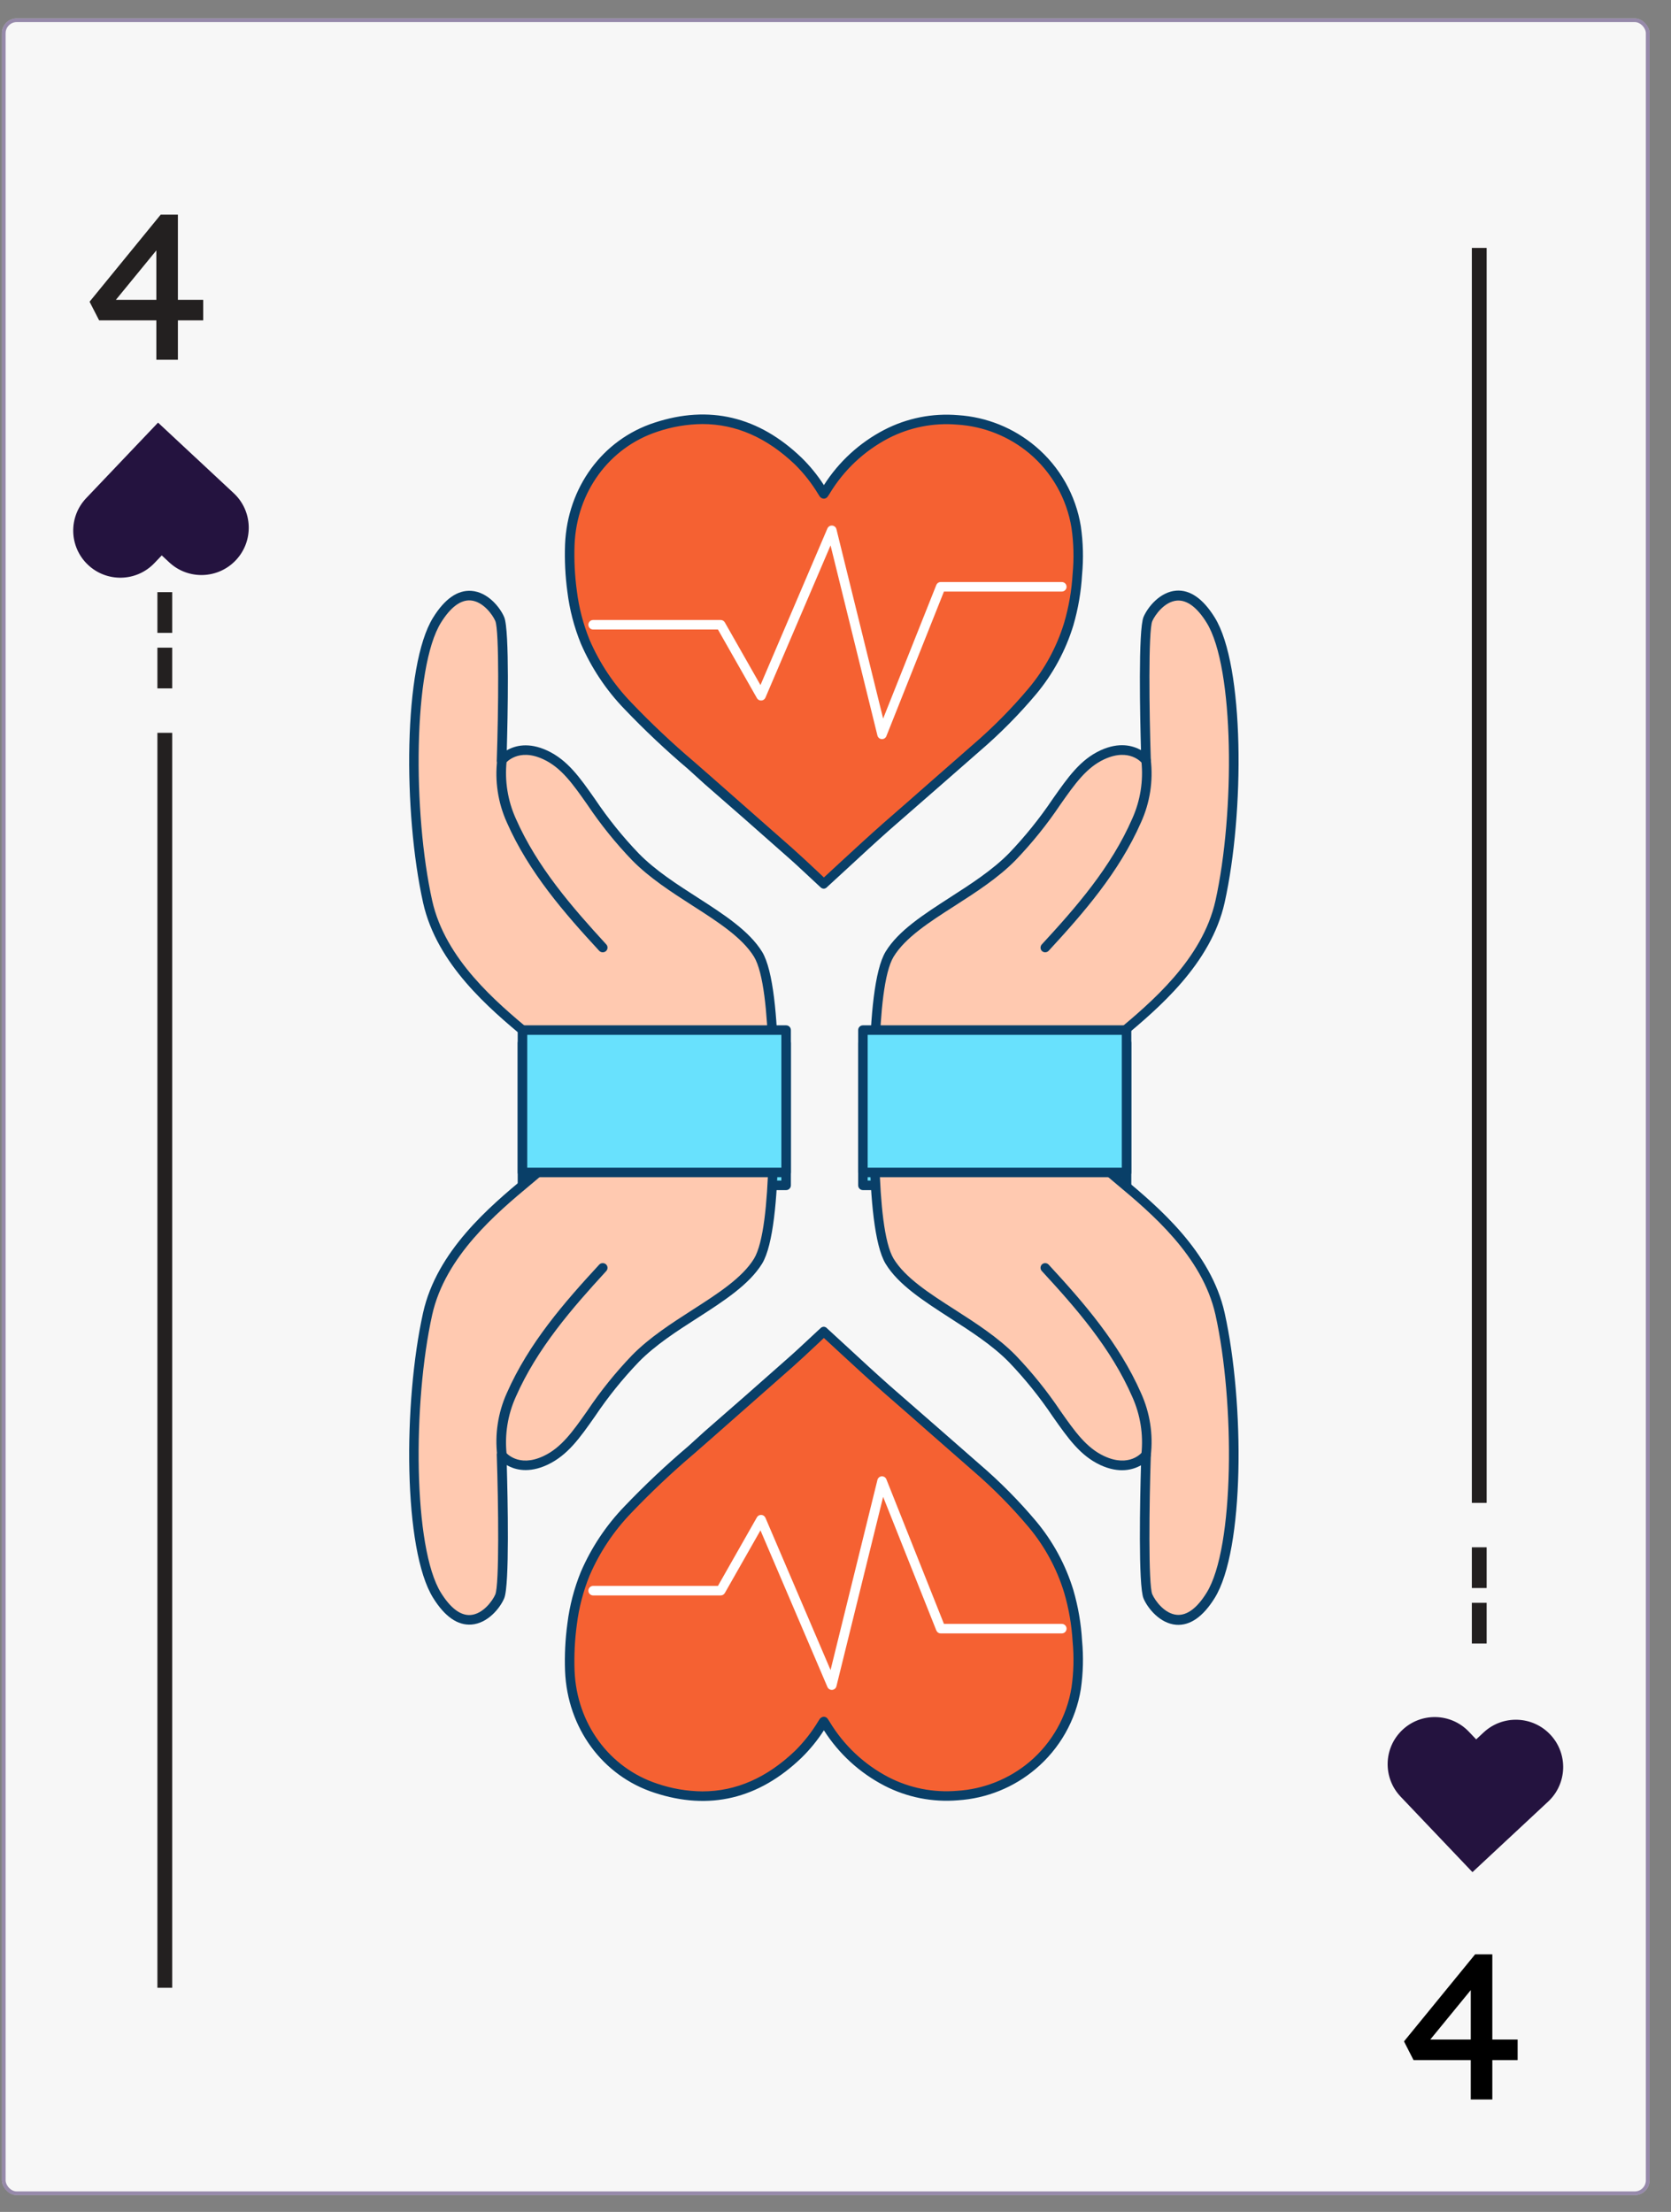 <svg width="71" height="94" viewBox="0 0 71 94" fill="none" xmlns="http://www.w3.org/2000/svg">
<rect x="0" y="0" width="71" height="94" fill="#808080" stroke="none"/>
<rect x="0.081" y="0.782" width="70.008" height="92.505" rx="0.629" fill="#F7F7F7"/>
<rect x="0.16" y="0.861" width="69.85" height="92.347" rx="0.551" stroke="#361D5F" stroke-opacity="0.5" stroke-width="0.157"/>
<path d="M6.643 15.289L6.643 10.32L6.863 10.373L4.837 12.848L4.802 12.742L8.634 12.742L8.634 13.615L4.212 13.615L3.806 12.822L6.828 9.122L7.559 9.122L7.559 15.289L6.643 15.289Z" fill="#232020"/>
<path d="M62.492 89.221L62.492 84.252L62.712 84.305L60.686 86.78L60.651 86.675L64.483 86.675L64.483 87.547L60.06 87.547L59.655 86.754L62.677 83.054L63.408 83.054L63.408 89.221L62.492 89.221Z" fill="black"/>
<path d="M37.205 48.872C37.205 48.872 36.861 42.097 37.811 40.553C38.761 39.008 41.404 38.062 43.021 36.414C44.962 34.435 45.423 32.749 46.846 32.084C48.084 31.508 48.702 32.321 48.702 32.321C48.702 32.321 48.524 26.916 48.781 26.316C49.038 25.716 50.218 24.387 51.448 26.358C52.677 28.33 52.681 34.573 51.852 38.323C51.023 42.073 46.638 44.325 46.286 45.27C45.934 46.214 46.048 48.872 46.048 48.872L37.205 48.872Z" fill="#FFC9B0"/>
<path d="M46.038 49.074L37.205 49.074C37.151 49.074 37.1 49.053 37.062 49.015C37.024 48.977 37.003 48.926 37.003 48.872C36.989 48.593 36.667 42.017 37.632 40.438C38.179 39.544 39.249 38.861 40.367 38.137C41.25 37.569 42.164 36.982 42.87 36.263C43.556 35.547 44.179 34.773 44.732 33.95C45.383 33.024 45.896 32.292 46.753 31.89C47.562 31.518 48.134 31.688 48.48 31.878C48.441 30.519 48.357 26.767 48.589 26.217C48.769 25.798 49.287 25.153 49.978 25.101C50.564 25.058 51.114 25.439 51.609 26.235C52.883 28.277 52.883 34.524 52.036 38.349C51.452 40.977 49.196 42.87 47.702 44.117C47.095 44.63 46.555 45.075 46.462 45.33C46.129 46.224 46.236 48.828 46.238 48.852C46.239 48.879 46.235 48.907 46.225 48.932C46.215 48.958 46.2 48.982 46.181 49.002C46.164 49.023 46.142 49.04 46.117 49.053C46.092 49.065 46.065 49.073 46.038 49.074ZM37.397 48.67L45.83 48.67C45.809 48.013 45.779 46.022 46.086 45.199C46.216 44.851 46.731 44.42 47.445 43.824C48.896 42.611 51.084 40.779 51.644 38.278C52.471 34.558 52.453 28.372 51.27 26.465C50.865 25.808 50.435 25.491 50.01 25.523C49.483 25.564 49.076 26.13 48.961 26.395C48.787 26.799 48.83 30.236 48.898 32.312C48.9 32.355 48.887 32.397 48.863 32.432C48.839 32.467 48.804 32.494 48.764 32.508C48.724 32.523 48.681 32.524 48.64 32.512C48.599 32.5 48.563 32.475 48.536 32.442C48.514 32.415 47.993 31.77 46.919 32.268C46.157 32.622 45.67 33.315 45.053 34.193C44.489 35.034 43.852 35.825 43.151 36.556C42.413 37.308 41.481 37.908 40.577 38.489C39.491 39.184 38.466 39.843 37.969 40.658C37.164 41.99 37.352 47.56 37.397 48.67Z" fill="#093F68"/>
<path d="M44.408 40.47C44.357 40.47 44.308 40.45 44.271 40.415C44.233 40.377 44.212 40.326 44.212 40.273C44.212 40.219 44.233 40.168 44.271 40.13C45.72 38.559 47.212 36.853 48.112 34.783C48.453 34.023 48.586 33.185 48.498 32.357C48.493 32.331 48.494 32.304 48.499 32.278C48.505 32.252 48.516 32.227 48.531 32.206C48.546 32.184 48.566 32.165 48.588 32.151C48.611 32.137 48.636 32.127 48.662 32.122C48.688 32.118 48.715 32.118 48.741 32.124C48.767 32.13 48.792 32.141 48.813 32.156C48.835 32.172 48.854 32.191 48.868 32.214C48.882 32.236 48.892 32.262 48.896 32.288C49.003 33.195 48.859 34.115 48.482 34.947C47.546 37.075 46.029 38.81 44.558 40.405C44.539 40.426 44.515 40.442 44.49 40.453C44.464 40.464 44.436 40.47 44.408 40.47Z" fill="#093F68"/>
<path d="M36.665 44.326L47.867 44.326L47.867 50.375L36.665 50.375L36.665 44.326Z" fill="#68E1FD"/>
<path d="M47.867 50.576L36.665 50.576C36.611 50.576 36.56 50.555 36.522 50.517C36.484 50.479 36.463 50.428 36.463 50.374L36.463 44.325C36.463 44.272 36.484 44.22 36.522 44.182C36.56 44.144 36.611 44.123 36.665 44.123L47.867 44.123C47.921 44.123 47.972 44.144 48.01 44.182C48.048 44.22 48.069 44.272 48.069 44.325L48.069 50.374C48.069 50.428 48.048 50.479 48.01 50.517C47.972 50.555 47.921 50.576 47.867 50.576ZM36.867 50.172L47.665 50.172L47.665 44.527L36.867 44.527L36.867 50.172Z" fill="#093F68"/>
<path d="M32.809 48.872C32.809 48.872 33.153 42.097 32.203 40.553C31.253 39.008 28.61 38.062 26.993 36.414C25.052 34.435 24.591 32.749 23.168 32.084C21.931 31.508 21.312 32.321 21.312 32.321C21.312 32.321 21.49 26.916 21.233 26.316C20.977 25.716 19.796 24.387 18.567 26.358C17.337 28.33 17.333 34.573 18.162 38.323C18.991 42.073 23.376 44.325 23.728 45.27C24.08 46.214 23.967 48.872 23.967 48.872L32.809 48.872Z" fill="#FFC9B0"/>
<path d="M32.81 49.074L23.977 49.074C23.95 49.074 23.923 49.069 23.898 49.058C23.873 49.047 23.85 49.031 23.831 49.011C23.812 48.992 23.797 48.968 23.788 48.943C23.778 48.917 23.773 48.889 23.775 48.862C23.775 48.838 23.884 46.234 23.55 45.34C23.457 45.093 22.926 44.649 22.311 44.127C20.817 42.88 18.561 40.993 17.976 38.359C17.129 34.542 17.129 28.287 18.403 26.245C18.898 25.448 19.444 25.066 20.035 25.111C20.726 25.163 21.247 25.808 21.423 26.227C21.656 26.769 21.571 30.521 21.533 31.888C21.878 31.686 22.459 31.528 23.259 31.9C24.118 32.304 24.632 33.034 25.281 33.96C25.833 34.783 26.456 35.557 27.143 36.273C27.848 36.992 28.76 37.579 29.646 38.147C30.772 38.871 31.833 39.562 32.381 40.448C33.345 42.026 33.024 48.603 33.01 48.882C33.007 48.934 32.985 48.982 32.948 49.018C32.911 49.054 32.861 49.074 32.81 49.074ZM24.185 48.67L32.618 48.67C32.662 47.56 32.85 41.998 32.037 40.658C31.54 39.849 30.515 39.184 29.429 38.489C28.526 37.908 27.594 37.308 26.856 36.556C26.154 35.825 25.518 35.034 24.953 34.192C24.337 33.315 23.849 32.621 23.087 32.268C22.022 31.77 21.5 32.415 21.47 32.444C21.444 32.477 21.407 32.501 21.366 32.513C21.325 32.525 21.282 32.523 21.241 32.508C21.2 32.494 21.165 32.466 21.141 32.429C21.117 32.393 21.105 32.35 21.108 32.306C21.177 30.236 21.219 26.797 21.045 26.389C20.93 26.122 20.524 25.558 19.996 25.517C19.572 25.485 19.147 25.802 18.737 26.459C17.548 28.372 17.536 34.546 18.363 38.272C18.919 40.773 21.11 42.607 22.562 43.818C23.275 44.414 23.791 44.845 23.92 45.193C24.236 46.023 24.205 48.013 24.185 48.67Z" fill="#093F68"/>
<path d="M25.606 40.47C25.578 40.47 25.55 40.464 25.524 40.452C25.499 40.441 25.476 40.424 25.457 40.403C23.985 38.808 22.469 37.073 21.533 34.945C21.159 34.112 21.019 33.193 21.128 32.286C21.133 32.26 21.142 32.234 21.156 32.212C21.171 32.189 21.189 32.17 21.211 32.154C21.233 32.139 21.257 32.128 21.284 32.122C21.309 32.116 21.337 32.116 21.363 32.12C21.389 32.125 21.414 32.135 21.436 32.149C21.459 32.163 21.478 32.182 21.493 32.204C21.509 32.225 21.519 32.25 21.525 32.276C21.531 32.302 21.531 32.329 21.526 32.355C21.439 33.183 21.572 34.02 21.913 34.781C22.822 36.851 24.314 38.557 25.754 40.128C25.792 40.166 25.813 40.217 25.813 40.271C25.813 40.324 25.792 40.375 25.754 40.413C25.734 40.432 25.711 40.447 25.686 40.457C25.66 40.466 25.634 40.471 25.606 40.47Z" fill="#093F68"/>
<path d="M22.2 44.326L33.402 44.326L33.402 50.375L22.2 50.375L22.2 44.326Z" fill="#68E1FD"/>
<path d="M33.402 50.576L22.2 50.576C22.146 50.576 22.095 50.555 22.057 50.517C22.019 50.479 21.997 50.428 21.997 50.374L21.997 44.325C21.997 44.272 22.019 44.22 22.057 44.182C22.095 44.144 22.146 44.123 22.2 44.123L33.402 44.123C33.456 44.123 33.507 44.144 33.545 44.182C33.583 44.22 33.604 44.272 33.604 44.325L33.604 50.374C33.604 50.428 33.583 50.479 33.545 50.517C33.507 50.555 33.456 50.576 33.402 50.576ZM22.402 50.172L33.2 50.172L33.2 44.527L22.402 44.527L22.402 50.172Z" fill="#093F68"/>
<path d="M35.007 37.565C34.51 37.104 34.029 36.641 33.531 36.2C32.146 34.974 30.757 33.751 29.365 32.533C28.425 31.737 27.529 30.891 26.68 30C25.917 29.208 25.3 28.286 24.86 27.278C24.581 26.59 24.393 25.867 24.302 25.129C24.212 24.469 24.18 23.802 24.205 23.136C24.302 20.819 25.728 18.858 27.86 18.154C30.165 17.396 32.177 17.922 33.917 19.596C34.312 19.983 34.656 20.419 34.943 20.892L35.007 20.991L35.086 20.868C35.709 19.84 36.6 19.001 37.664 18.442C38.597 17.956 39.648 17.746 40.696 17.835C41.867 17.916 42.98 18.372 43.87 19.135C44.861 19.969 45.519 21.131 45.722 22.41C45.819 23.074 45.836 23.746 45.773 24.414C45.732 25.129 45.611 25.837 45.411 26.524C45.089 27.572 44.562 28.545 43.86 29.387C43.133 30.253 42.336 31.058 41.477 31.793C40.205 32.915 38.919 34.017 37.652 35.145C36.784 35.915 35.937 36.712 35.082 37.494L35.007 37.565Z" fill="#F56132"/>
<path d="M35.007 37.767C34.956 37.767 34.907 37.747 34.87 37.712L34.401 37.276C34.073 36.968 33.734 36.651 33.39 36.352C32.242 35.333 31.09 34.322 29.937 33.319L29.233 32.68C28.289 31.879 27.388 31.029 26.532 30.133C25.753 29.325 25.125 28.382 24.68 27.351C24.393 26.646 24.201 25.907 24.108 25.151C24.017 24.482 23.984 23.805 24.009 23.13C24.11 20.718 25.598 18.682 27.804 17.964C30.131 17.196 32.236 17.698 34.059 19.452C34.418 19.804 34.736 20.194 35.007 20.617C35.64 19.621 36.526 18.81 37.573 18.266C38.538 17.767 39.624 17.551 40.706 17.643C41.919 17.721 43.075 18.188 44.002 18.973C45.029 19.838 45.711 21.044 45.925 22.37C46.023 23.049 46.041 23.737 45.977 24.42C45.935 25.15 45.811 25.872 45.607 26.575C45.279 27.649 44.739 28.647 44.018 29.508C43.283 30.381 42.478 31.192 41.612 31.934C41.034 32.444 40.454 32.952 39.871 33.459C39.176 34.065 38.478 34.672 37.787 35.278C37.191 35.808 36.592 36.36 36.014 36.896C35.749 37.14 35.486 37.385 35.219 37.627L35.143 37.698C35.108 37.738 35.06 37.763 35.007 37.767ZM29.844 18.021C29.193 18.027 28.547 18.137 27.931 18.346C25.887 19.02 24.506 20.902 24.413 23.144C24.389 23.799 24.421 24.454 24.509 25.103C24.597 25.823 24.781 26.528 25.054 27.2C25.481 28.187 26.082 29.089 26.829 29.862C27.674 30.746 28.564 31.586 29.496 32.377L30.212 33.004C31.364 34.017 32.516 35.032 33.667 36.048C34.011 36.354 34.35 36.673 34.678 36.98L35.007 37.29L35.737 36.615C36.317 36.081 36.916 35.527 37.516 34.997C38.21 34.391 38.907 33.784 39.605 33.166C40.185 32.66 40.765 32.153 41.343 31.643C42.192 30.913 42.98 30.115 43.701 29.258C44.388 28.439 44.903 27.49 45.215 26.468C45.413 25.791 45.534 25.095 45.575 24.391C45.637 23.74 45.621 23.084 45.528 22.436C45.33 21.202 44.696 20.079 43.741 19.272C42.874 18.545 41.797 18.115 40.668 18.045C39.66 17.96 38.649 18.161 37.751 18.625C36.718 19.165 35.853 19.978 35.252 20.977L35.171 21.1C35.153 21.128 35.128 21.152 35.098 21.168C35.068 21.184 35.035 21.193 35.001 21.193C34.968 21.191 34.935 21.181 34.906 21.165C34.877 21.149 34.851 21.127 34.831 21.1L34.765 20.997C34.489 20.539 34.158 20.117 33.778 19.741C32.581 18.597 31.271 18.021 29.844 18.021Z" fill="#093F68"/>
<path d="M37.478 31.411L37.464 31.411C37.421 31.408 37.381 31.391 37.348 31.364C37.316 31.337 37.292 31.3 37.282 31.259L35.29 23.178L32.523 29.648C32.508 29.682 32.484 29.712 32.453 29.734C32.422 29.756 32.386 29.768 32.348 29.77C32.31 29.772 32.273 29.764 32.24 29.746C32.207 29.728 32.179 29.701 32.161 29.668L30.505 26.753L25.202 26.753C25.148 26.753 25.097 26.731 25.059 26.693C25.021 26.655 25 26.604 25 26.55C25 26.497 25.021 26.445 25.059 26.407C25.097 26.369 25.148 26.348 25.202 26.348L30.622 26.348C30.658 26.348 30.693 26.358 30.724 26.376C30.755 26.394 30.781 26.42 30.798 26.451L32.312 29.114L35.157 22.456C35.174 22.418 35.202 22.385 35.239 22.363C35.275 22.341 35.317 22.332 35.359 22.335C35.401 22.338 35.441 22.355 35.473 22.382C35.506 22.409 35.529 22.446 35.539 22.487L37.524 30.537L39.783 24.862C39.798 24.825 39.824 24.792 39.857 24.77C39.891 24.747 39.93 24.735 39.971 24.735L45.116 24.735C45.169 24.735 45.221 24.756 45.259 24.794C45.297 24.832 45.318 24.884 45.318 24.937C45.318 24.991 45.297 25.042 45.259 25.08C45.221 25.118 45.169 25.139 45.116 25.139L40.108 25.139L37.666 31.273C37.653 31.313 37.627 31.347 37.594 31.372C37.56 31.396 37.52 31.41 37.478 31.411Z" fill="white"/>
<path d="M37.205 45.278C37.205 45.278 36.861 52.052 37.811 53.597C38.761 55.142 41.404 56.088 43.021 57.735C44.962 59.715 45.423 61.401 46.846 62.066C48.084 62.642 48.702 61.829 48.702 61.829C48.702 61.829 48.524 67.233 48.781 67.834C49.038 68.434 50.218 69.763 51.448 67.791C52.677 65.82 52.681 59.577 51.852 55.827C51.023 52.077 46.638 49.825 46.286 48.88C45.934 47.936 46.048 45.278 46.048 45.278L37.205 45.278Z" fill="#FFC9B0"/>
<path d="M46.038 45.076L37.205 45.076C37.151 45.076 37.1 45.097 37.062 45.135C37.024 45.173 37.003 45.224 37.003 45.278C36.989 45.557 36.667 52.133 37.632 53.712C38.179 54.606 39.249 55.289 40.367 56.013C41.25 56.581 42.164 57.167 42.87 57.887C43.556 58.603 44.179 59.377 44.732 60.2C45.383 61.126 45.896 61.858 46.753 62.26C47.562 62.632 48.134 62.462 48.48 62.272C48.441 63.631 48.357 67.383 48.589 67.933C48.769 68.352 49.287 68.996 49.978 69.049C50.564 69.091 51.114 68.711 51.609 67.915C52.883 65.873 52.883 59.626 52.036 55.801C51.452 53.173 49.196 51.28 47.702 50.033C47.095 49.519 46.555 49.075 46.462 48.82C46.129 47.926 46.236 45.322 46.238 45.298C46.239 45.271 46.235 45.243 46.225 45.217C46.215 45.192 46.2 45.168 46.181 45.148C46.164 45.127 46.142 45.11 46.117 45.097C46.092 45.085 46.065 45.077 46.038 45.076ZM37.397 45.48L45.83 45.48C45.809 46.137 45.779 48.128 46.086 48.951C46.216 49.299 46.731 49.73 47.445 50.326C48.896 51.539 51.084 53.371 51.644 55.872C52.471 59.592 52.453 65.778 51.27 67.684C50.865 68.341 50.435 68.659 50.01 68.626C49.483 68.586 49.076 68.02 48.961 67.755C48.787 67.351 48.83 63.914 48.898 61.838C48.9 61.795 48.887 61.753 48.863 61.718C48.839 61.683 48.804 61.656 48.764 61.642C48.724 61.627 48.681 61.626 48.64 61.638C48.599 61.65 48.563 61.675 48.536 61.708C48.514 61.734 47.993 62.379 46.919 61.882C46.157 61.528 45.67 60.835 45.053 59.957C44.489 59.116 43.852 58.325 43.151 57.594C42.413 56.842 41.481 56.242 40.577 55.661C39.491 54.966 38.466 54.307 37.969 53.492C37.164 52.16 37.352 46.59 37.397 45.48Z" fill="#093F68"/>
<path d="M44.408 53.68C44.357 53.68 44.308 53.7 44.271 53.735C44.233 53.773 44.212 53.824 44.212 53.877C44.212 53.931 44.233 53.982 44.271 54.02C45.72 55.591 47.212 57.297 48.112 59.367C48.453 60.127 48.586 60.965 48.498 61.793C48.493 61.819 48.494 61.846 48.499 61.872C48.505 61.898 48.516 61.923 48.531 61.944C48.546 61.966 48.566 61.985 48.588 61.999C48.611 62.013 48.636 62.023 48.662 62.028C48.688 62.032 48.715 62.032 48.741 62.026C48.767 62.02 48.792 62.009 48.813 61.994C48.835 61.978 48.854 61.959 48.868 61.936C48.882 61.913 48.892 61.888 48.896 61.862C49.003 60.955 48.859 60.035 48.482 59.203C47.546 57.075 46.029 55.34 44.558 53.745C44.539 53.724 44.515 53.708 44.49 53.697C44.464 53.685 44.436 53.68 44.408 53.68Z" fill="#093F68"/>
<path d="M36.665 49.825L47.867 49.825L47.867 43.776L36.665 43.776L36.665 49.825Z" fill="#68E1FD"/>
<path d="M47.867 43.574L36.665 43.574C36.611 43.574 36.56 43.595 36.522 43.633C36.484 43.671 36.463 43.722 36.463 43.776L36.463 49.825C36.463 49.878 36.484 49.93 36.522 49.968C36.56 50.006 36.611 50.027 36.665 50.027L47.867 50.027C47.921 50.027 47.972 50.006 48.01 49.968C48.048 49.93 48.069 49.878 48.069 49.825L48.069 43.776C48.069 43.722 48.048 43.671 48.01 43.633C47.972 43.595 47.921 43.574 47.867 43.574ZM36.867 43.978L47.665 43.978L47.665 49.623L36.867 49.623L36.867 43.978Z" fill="#093F68"/>
<path d="M32.809 45.278C32.809 45.278 33.153 52.052 32.203 53.597C31.253 55.142 28.61 56.088 26.993 57.735C25.052 59.715 24.591 61.401 23.168 62.066C21.931 62.642 21.312 61.829 21.312 61.829C21.312 61.829 21.49 67.233 21.233 67.834C20.977 68.434 19.796 69.763 18.567 67.791C17.337 65.82 17.333 59.577 18.162 55.827C18.991 52.077 23.376 49.825 23.728 48.88C24.08 47.936 23.967 45.278 23.967 45.278L32.809 45.278Z" fill="#FFC9B0"/>
<path d="M32.81 45.076L23.977 45.076C23.95 45.076 23.923 45.081 23.898 45.092C23.873 45.103 23.85 45.119 23.831 45.138C23.812 45.158 23.797 45.182 23.788 45.207C23.778 45.233 23.773 45.261 23.775 45.288C23.775 45.312 23.884 47.916 23.55 48.81C23.457 49.056 22.926 49.501 22.311 50.023C20.817 51.27 18.561 53.157 17.976 55.791C17.129 59.608 17.129 65.863 18.403 67.905C18.898 68.701 19.444 69.084 20.035 69.039C20.726 68.986 21.247 68.341 21.423 67.923C21.656 67.381 21.571 63.629 21.533 62.262C21.878 62.464 22.459 62.622 23.259 62.25C24.118 61.846 24.632 61.116 25.281 60.19C25.833 59.367 26.456 58.593 27.143 57.877C27.848 57.157 28.76 56.571 29.646 56.003C30.772 55.279 31.833 54.588 32.381 53.702C33.345 52.123 33.024 45.547 33.01 45.268C33.007 45.216 32.985 45.168 32.948 45.132C32.911 45.096 32.861 45.076 32.81 45.076ZM24.185 45.48L32.618 45.48C32.662 46.59 32.85 52.152 32.037 53.492C31.54 54.301 30.515 54.966 29.429 55.661C28.526 56.242 27.594 56.842 26.856 57.594C26.154 58.325 25.518 59.116 24.953 59.958C24.337 60.835 23.849 61.528 23.087 61.882C22.022 62.38 21.5 61.735 21.47 61.706C21.444 61.673 21.407 61.648 21.366 61.637C21.325 61.625 21.282 61.627 21.241 61.642C21.2 61.656 21.165 61.684 21.141 61.721C21.117 61.757 21.105 61.8 21.108 61.844C21.177 63.914 21.219 67.353 21.045 67.761C20.93 68.028 20.524 68.592 19.996 68.633C19.572 68.665 19.147 68.348 18.737 67.691C17.548 65.778 17.536 59.604 18.363 55.878C18.919 53.377 21.11 51.543 22.562 50.332C23.275 49.736 23.791 49.305 23.92 48.957C24.236 48.127 24.205 46.137 24.185 45.48Z" fill="#093F68"/>
<path d="M25.606 53.68C25.578 53.68 25.55 53.686 25.524 53.697C25.499 53.709 25.476 53.726 25.457 53.747C23.985 55.342 22.469 57.077 21.533 59.205C21.159 60.038 21.019 60.957 21.128 61.864C21.133 61.89 21.142 61.915 21.156 61.938C21.171 61.961 21.189 61.98 21.211 61.996C21.233 62.011 21.257 62.022 21.284 62.028C21.309 62.034 21.337 62.034 21.363 62.03C21.389 62.025 21.414 62.015 21.436 62.001C21.459 61.987 21.478 61.968 21.493 61.946C21.509 61.925 21.519 61.9 21.525 61.874C21.531 61.848 21.531 61.821 21.526 61.795C21.439 60.967 21.572 60.129 21.913 59.369C22.822 57.299 24.314 55.593 25.754 54.022C25.792 53.984 25.813 53.932 25.813 53.879C25.813 53.826 25.792 53.775 25.754 53.737C25.734 53.718 25.711 53.703 25.686 53.693C25.66 53.684 25.634 53.679 25.606 53.68Z" fill="#093F68"/>
<path d="M22.2 49.825L33.402 49.825L33.402 43.776L22.2 43.776L22.2 49.825Z" fill="#68E1FD"/>
<path d="M33.402 43.574L22.2 43.574C22.146 43.574 22.095 43.595 22.057 43.633C22.019 43.671 21.997 43.722 21.997 43.776L21.997 49.825C21.997 49.878 22.019 49.93 22.057 49.968C22.095 50.006 22.146 50.027 22.2 50.027L33.402 50.027C33.456 50.027 33.507 50.006 33.545 49.968C33.583 49.93 33.604 49.878 33.604 49.825L33.604 43.776C33.604 43.722 33.583 43.671 33.545 43.633C33.507 43.595 33.456 43.574 33.402 43.574ZM22.402 43.978L33.2 43.978L33.2 49.623L22.402 49.623L22.402 43.978Z" fill="#093F68"/>
<path d="M35.007 56.585C34.51 57.046 34.029 57.509 33.531 57.95C32.146 59.176 30.757 60.399 29.365 61.617C28.425 62.413 27.529 63.259 26.68 64.15C25.917 64.942 25.3 65.864 24.86 66.871C24.581 67.56 24.393 68.283 24.302 69.021C24.212 69.681 24.18 70.348 24.205 71.014C24.302 73.331 25.728 75.292 27.86 75.996C30.165 76.754 32.177 76.228 33.917 74.554C34.312 74.166 34.656 73.731 34.943 73.258L35.007 73.159L35.086 73.282C35.709 74.31 36.6 75.149 37.664 75.708C38.597 76.194 39.648 76.404 40.696 76.315C41.867 76.234 42.98 75.778 43.87 75.015C44.861 74.181 45.519 73.019 45.722 71.74C45.819 71.076 45.836 70.404 45.773 69.736C45.732 69.021 45.611 68.313 45.411 67.626C45.089 66.578 44.562 65.605 43.86 64.763C43.133 63.897 42.336 63.092 41.477 62.357C40.205 61.235 38.919 60.133 37.652 59.005C36.784 58.235 35.937 57.438 35.082 56.656L35.007 56.585Z" fill="#F56132"/>
<path d="M35.007 56.383C34.956 56.383 34.907 56.403 34.87 56.438L34.401 56.874C34.073 57.181 33.734 57.499 33.39 57.798C32.242 58.817 31.09 59.828 29.937 60.831L29.233 61.47C28.289 62.271 27.388 63.121 26.532 64.017C25.753 64.825 25.125 65.768 24.68 66.799C24.393 67.504 24.201 68.243 24.108 68.998C24.017 69.668 23.984 70.345 24.009 71.02C24.11 73.432 25.598 75.468 27.804 76.186C30.131 76.954 32.236 76.452 34.059 74.698C34.418 74.346 34.736 73.956 35.007 73.533C35.64 74.529 36.526 75.34 37.573 75.884C38.538 76.383 39.624 76.599 40.706 76.507C41.919 76.429 43.075 75.962 44.002 75.177C45.029 74.311 45.711 73.106 45.925 71.78C46.023 71.101 46.041 70.413 45.977 69.73C45.935 69 45.811 68.277 45.607 67.575C45.279 66.501 44.739 65.503 44.018 64.642C43.283 63.769 42.478 62.958 41.612 62.216C41.034 61.706 40.454 61.198 39.871 60.691C39.176 60.085 38.478 59.478 37.787 58.872C37.191 58.342 36.592 57.79 36.014 57.254C35.749 57.01 35.486 56.765 35.219 56.523L35.143 56.452C35.108 56.412 35.06 56.387 35.007 56.383ZM29.844 76.129C29.193 76.123 28.547 76.013 27.931 75.803C25.887 75.13 24.506 73.248 24.413 71.006C24.389 70.351 24.421 69.696 24.509 69.047C24.597 68.327 24.781 67.622 25.054 66.95C25.481 65.963 26.082 65.061 26.829 64.288C27.674 63.404 28.564 62.564 29.496 61.773L30.212 61.146C31.364 60.133 32.516 59.118 33.667 58.101C34.011 57.796 34.35 57.477 34.678 57.169L35.007 56.86L35.737 57.535C36.317 58.069 36.916 58.623 37.516 59.153C38.21 59.759 38.907 60.366 39.605 60.984C40.185 61.49 40.765 61.997 41.343 62.507C42.192 63.237 42.98 64.035 43.701 64.892C44.388 65.711 44.903 66.66 45.215 67.682C45.413 68.358 45.534 69.055 45.575 69.759C45.637 70.41 45.621 71.066 45.528 71.714C45.33 72.948 44.696 74.07 43.741 74.877C42.874 75.605 41.797 76.035 40.668 76.105C39.66 76.19 38.649 75.989 37.751 75.525C36.718 74.985 35.853 74.172 35.252 73.173L35.171 73.05C35.153 73.021 35.128 72.998 35.098 72.982C35.068 72.966 35.035 72.957 35.001 72.957C34.968 72.959 34.935 72.969 34.906 72.985C34.877 73.001 34.851 73.023 34.831 73.05L34.765 73.153C34.489 73.611 34.158 74.032 33.778 74.409C32.581 75.553 31.271 76.129 29.844 76.129Z" fill="#093F68"/>
<path d="M37.478 62.739L37.464 62.739C37.421 62.742 37.381 62.758 37.348 62.786C37.316 62.813 37.292 62.85 37.282 62.891L35.29 70.972L32.523 64.502C32.508 64.468 32.484 64.438 32.453 64.416C32.422 64.394 32.386 64.382 32.348 64.38C32.31 64.378 32.273 64.386 32.24 64.404C32.207 64.422 32.179 64.449 32.161 64.482L30.505 67.397L25.202 67.397C25.148 67.397 25.097 67.419 25.059 67.457C25.021 67.494 25 67.546 25 67.6C25 67.653 25.021 67.704 25.059 67.742C25.097 67.78 25.148 67.802 25.202 67.802L30.622 67.802C30.658 67.802 30.693 67.792 30.724 67.774C30.755 67.756 30.781 67.73 30.798 67.699L32.312 65.036L35.157 71.693C35.174 71.732 35.202 71.765 35.239 71.787C35.275 71.808 35.317 71.818 35.359 71.815C35.401 71.811 35.441 71.795 35.473 71.768C35.506 71.741 35.529 71.704 35.539 71.663L37.524 63.613L39.783 69.288C39.798 69.325 39.824 69.358 39.857 69.38C39.891 69.403 39.93 69.415 39.971 69.415L45.116 69.415C45.169 69.415 45.221 69.394 45.259 69.356C45.297 69.318 45.318 69.266 45.318 69.213C45.318 69.159 45.297 69.108 45.259 69.07C45.221 69.032 45.169 69.011 45.116 69.011L40.108 69.011L37.666 62.877C37.653 62.837 37.627 62.803 37.594 62.778C37.56 62.754 37.52 62.74 37.478 62.739Z" fill="white"/>
<rect x="6.688" y="31.143" width="0.629" height="53.332" fill="#232020"/>
<rect x="62.538" y="10.536" width="0.629" height="53.332" fill="#232020"/>
<path fill-rule="evenodd" clip-rule="evenodd" d="M6.873 23.603L7.19 23.898C8.001 24.655 9.273 24.61 10.029 23.799C10.786 22.987 10.742 21.715 9.931 20.959L6.715 17.96L6.706 17.97L3.663 21.169C2.901 21.97 2.932 23.237 3.733 23.999C4.534 24.761 5.801 24.73 6.563 23.928L6.873 23.603Z" fill="#24133F"/>
<path fill-rule="evenodd" clip-rule="evenodd" d="M59.512 76.353L62.564 79.561L62.564 79.561L65.78 76.563C66.591 75.806 66.635 74.534 65.878 73.723C65.122 72.912 63.85 72.867 63.039 73.623L62.722 73.919L62.412 73.593C61.65 72.792 60.383 72.76 59.582 73.522C58.781 74.284 58.75 75.552 59.512 76.353Z" fill="#24133F"/>
<rect x="6.688" y="25.165" width="0.629" height="1.731" fill="#232020"/>
<rect x="62.538" y="65.756" width="0.629" height="1.731" fill="#232020"/>
<rect x="6.688" y="27.524" width="0.629" height="1.731" fill="#232020"/>
<rect x="62.538" y="68.115" width="0.629" height="1.731" fill="#232020"/>
</svg>
